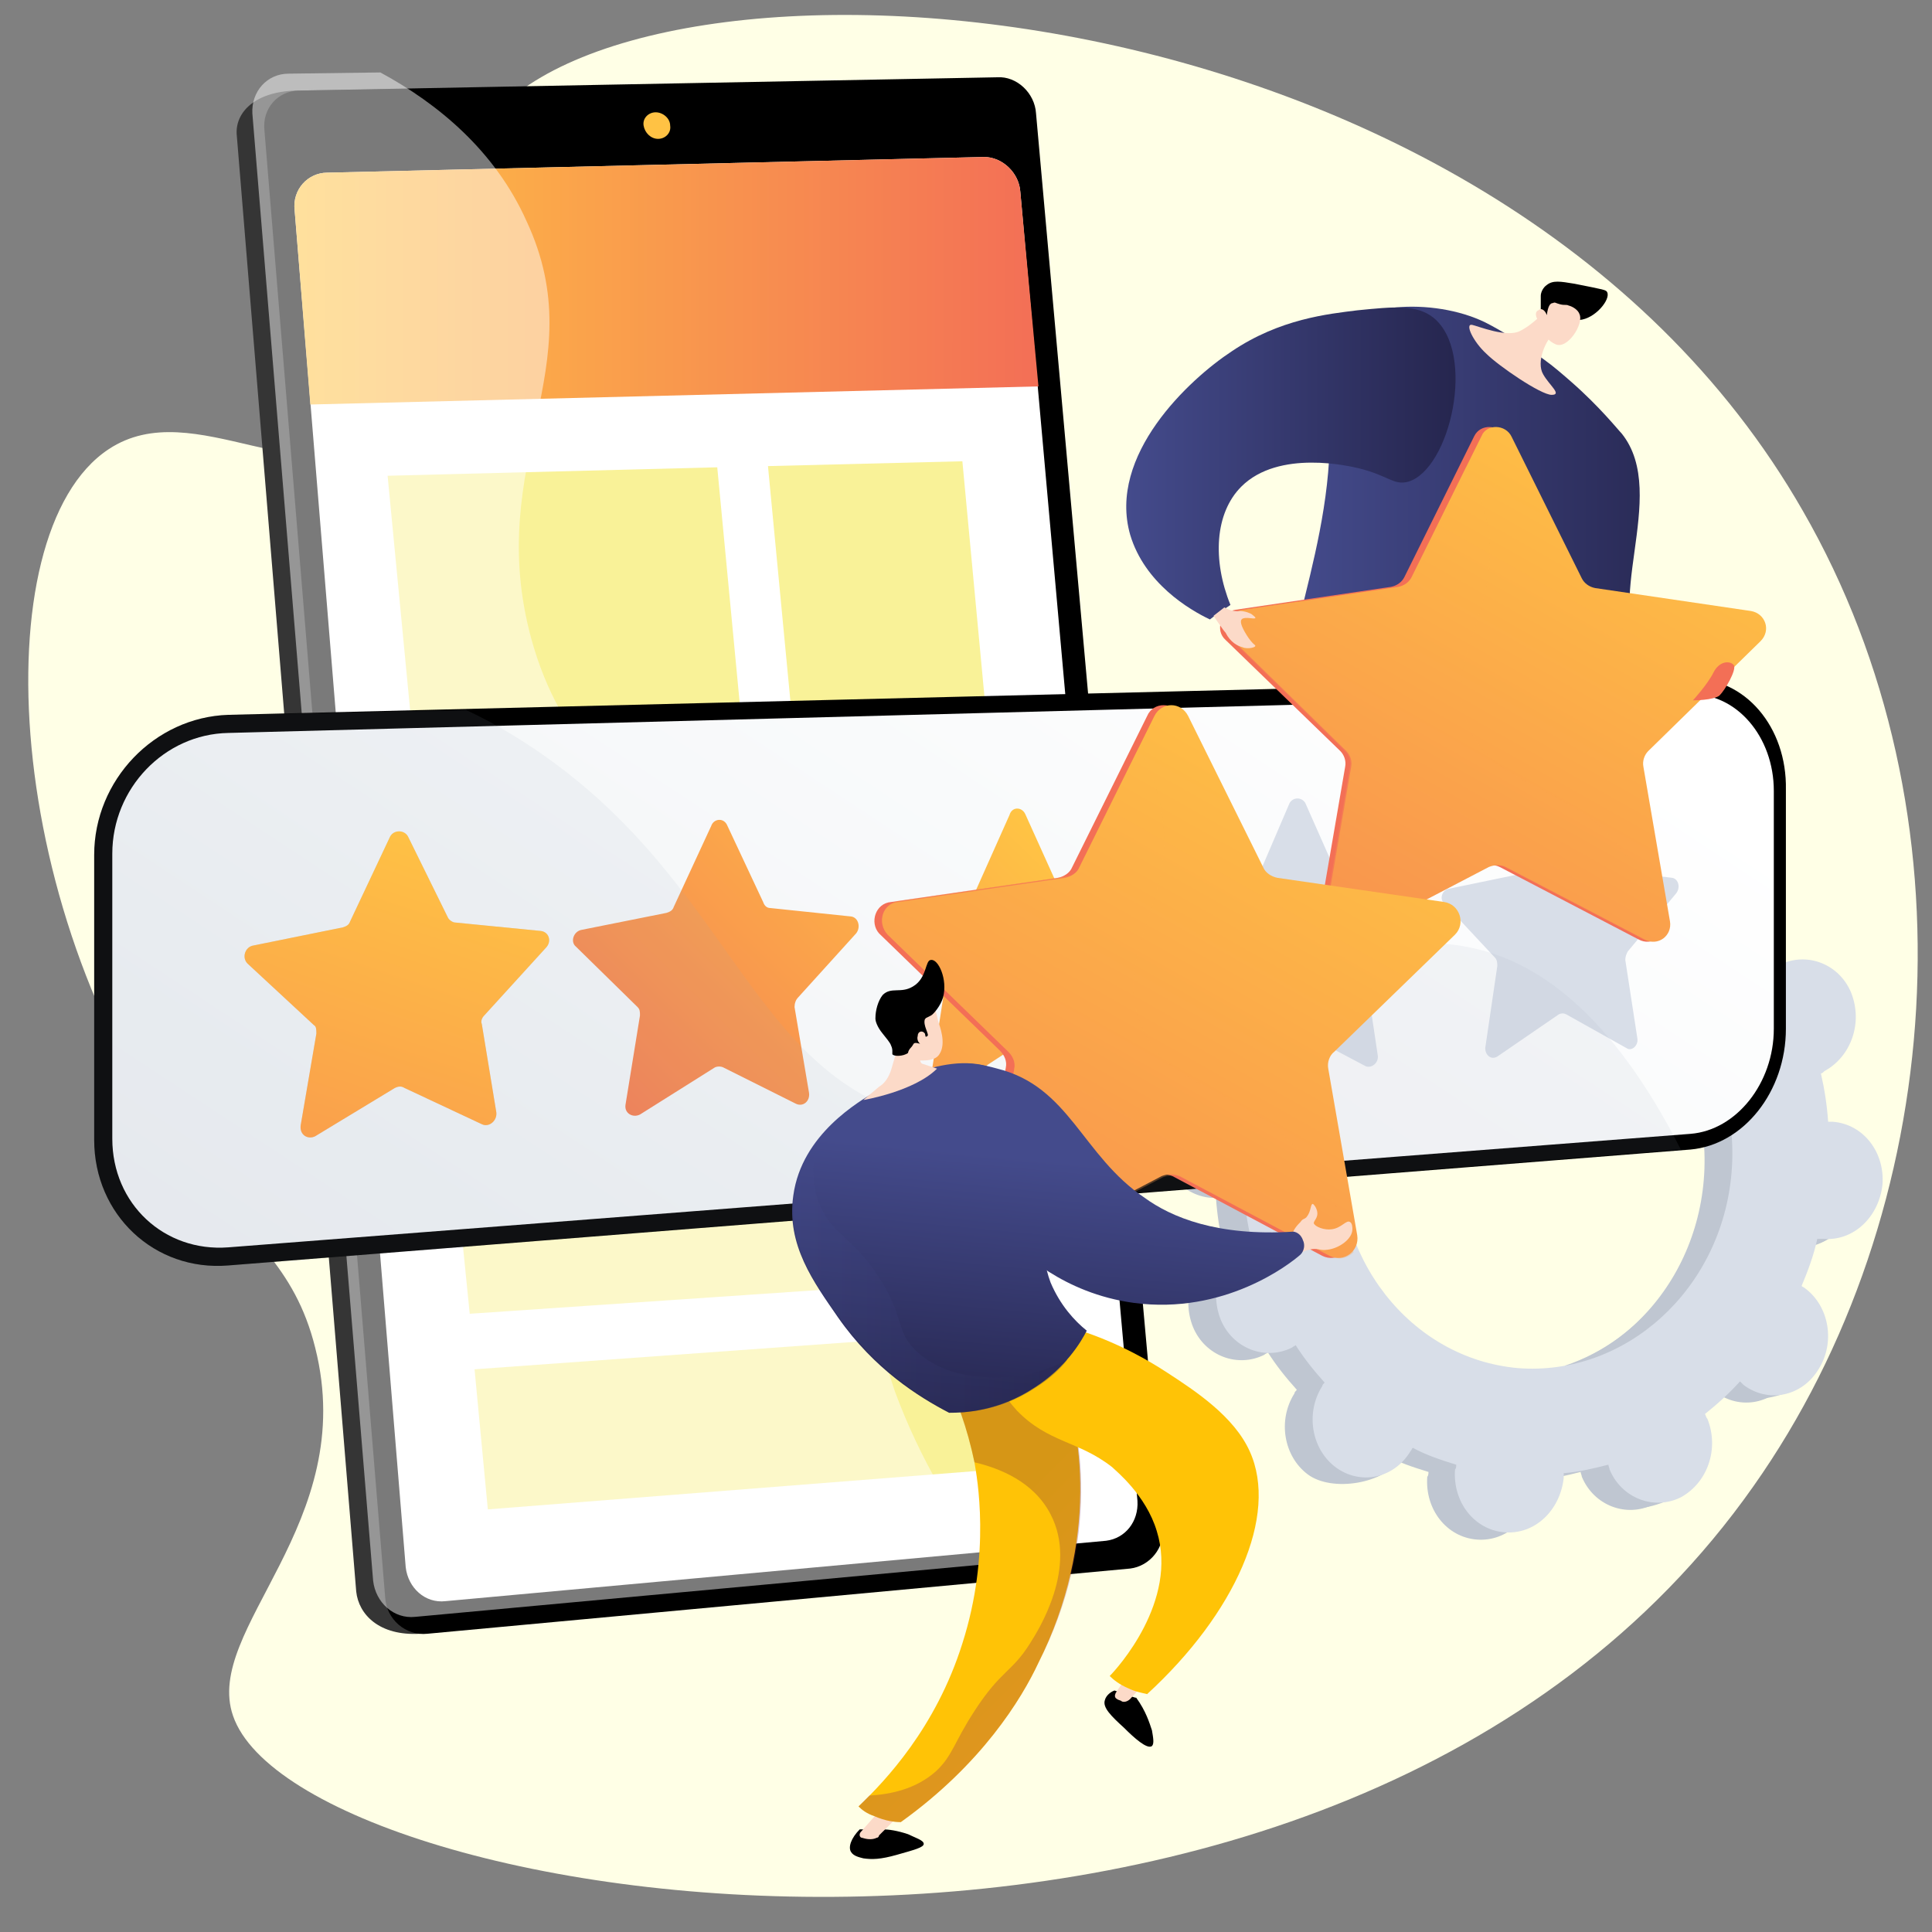 <?xml version="1.0" encoding="utf-8"?>
<!-- Generator: Adobe Illustrator 25.0.0, SVG Export Plug-In . SVG Version: 6.00 Build 0)  -->
<svg version="1.1" xmlns="http://www.w3.org/2000/svg" xmlns:xlink="http://www.w3.org/1999/xlink" x="0px" y="0px"
	 viewBox="0 0 16 16" style="enable-background:new 0 0 16 16;" xml:space="preserve">
<rect x="0" y="0" width="16" height="16" fill="#808080" stroke="none"/>
<style type="text/css">
	.st0{fill:#FFFFE6;}
	.st1{fill:#BFC6D1;}
	.st2{fill:#D8DEE8;}
	.st3{fill:#353535;}
	.st4{fill:#FFFFFF;}
	.st5{fill:url(#SVGID_1_);}
	.st6{fill:url(#SVGID_2_);}
	.st7{fill:#F9F298;}
	.st8{opacity:0.48;}
	.st9{fill:url(#SVGID_3_);}
	.st10{fill:#FCDAC8;}
	.st11{fill:url(#SVGID_4_);}
	.st12{fill:url(#SVGID_5_);}
	.st13{fill:url(#SVGID_6_);}
	.st14{fill:url(#SVGID_7_);}
	.st15{opacity:0.1;}
	.st16{fill:#97A6B7;}
	.st17{fill:url(#SVGID_8_);}
	.st18{fill:url(#SVGID_9_);}
	.st19{fill:url(#SVGID_10_);}
	.st20{opacity:0.3;}
	.st21{fill:url(#SVGID_11_);}
	.st22{fill:url(#SVGID_12_);}
	.st23{fill:url(#SVGID_13_);}
	.st24{fill:url(#SVGID_14_);}
	.st25{fill:url(#SVGID_15_);}
	.st26{fill:#FFC306;}
	.st27{opacity:0.3;fill:url(#SVGID_16_);}
	.st28{fill:url(#SVGID_17_);}
	.st29{fill:url(#SVGID_18_);}
	.st30{opacity:0.3;fill:url(#SVGID_19_);}
</style>
<g id="BACKGROUND">
</g>
<g id="OBJECTS">
	<g>
		<path class="st0" d="M4,1.06C3.47,1.82,4.09,3.04,3.31,3.6C2.55,4.15,1.61,3.25,0.9,3.72c-1.06,0.7-0.87,3.92,0.68,5.92
			c0.47,0.6,0.86,0.84,1.03,1.52c0.37,1.46-0.93,2.33-0.68,3.05c0.56,1.63,9.15,2.99,12.59-1.9c1.61-2.28,1.85-5.58,0.41-8.08
			C12.34-0.29,5.18-0.63,4,1.06z"/>
		<g>
			<path class="st1" d="M14.87,10.33c0.25,0.02,0.46-0.18,0.49-0.45c0.02-0.27-0.16-0.5-0.41-0.52c-0.01,0-0.03,0-0.04,0
				c-0.01-0.14-0.03-0.27-0.06-0.4c0.01,0,0.02-0.01,0.03-0.02c0.22-0.12,0.32-0.4,0.22-0.65c-0.1-0.24-0.37-0.34-0.59-0.23
				c-0.01,0.01-0.02,0.01-0.03,0.02c-0.07-0.11-0.15-0.21-0.24-0.31c0.01-0.01,0.02-0.02,0.02-0.03c0.14-0.22,0.09-0.52-0.11-0.67
				c-0.2-0.15-0.48-0.1-0.62,0.13c-0.01,0.01-0.01,0.02-0.02,0.03c-0.11-0.06-0.23-0.1-0.36-0.14c0-0.01,0-0.03,0.01-0.04
				c0.02-0.27,0.07-0.57-0.18-0.58c-0.57-0.04-0.69,0.24-0.72,0.51c0,0.01,0,0.03,0,0.04c-0.13,0.01-0.25,0.04-0.37,0.07
				c0-0.01-0.01-0.03-0.01-0.04c-0.1-0.24-0.08-0.4-0.32-0.31c-0.51,0.2-0.6,0.49-0.49,0.73c0.01,0.01,0.01,0.02,0.02,0.04
				c-0.1,0.08-0.2,0.17-0.29,0.27c-0.01-0.01-0.02-0.02-0.03-0.03c-0.2-0.15-0.48-0.1-0.62,0.13C9.99,8.1,10.04,8.4,10.24,8.55
				c0.01,0.01,0.02,0.01,0.03,0.02c-0.05,0.12-0.1,0.25-0.13,0.39c-0.01,0-0.02,0-0.04-0.01C9.86,8.93,9.64,9.13,9.62,9.4
				c-0.02,0.27,0.16,0.5,0.41,0.52c0.01,0,0.03,0,0.04,0c0.01,0.14,0.03,0.27,0.06,0.4c-0.01,0-0.02,0.01-0.03,0.02
				c-0.22,0.12-0.32,0.4-0.22,0.65c0.1,0.24,0.37,0.34,0.59,0.23c0.01-0.01,0.02-0.01,0.03-0.02c0.07,0.11,0.15,0.21,0.24,0.31
				c-0.01,0.01-0.02,0.02-0.02,0.03c-0.14,0.22-0.09,0.52,0.11,0.67c0.2,0.15,0.64,0.08,0.78-0.14c0.01-0.01-0.14-0.01-0.14-0.02
				c0.11,0.06,0.23,0.1,0.36,0.14c0,0.01,0,0.03-0.01,0.04c-0.02,0.27,0.16,0.5,0.41,0.52c0.25,0.02,0.46-0.18,0.49-0.45
				c0-0.01,0-0.03,0-0.04c0.13-0.01,0.25-0.04,0.37-0.07c0,0.01,0.01,0.03,0.01,0.04c0.1,0.24,0.37,0.34,0.59,0.23
				c0.22-0.12,0.32-0.4,0.22-0.65c-0.01-0.01-0.01-0.02-0.02-0.04c0.1-0.08,0.2-0.17,0.29-0.27c0.01,0.01,0.02,0.02,0.03,0.03
				c0.2,0.15,0.48,0.1,0.62-0.13c0.14-0.22,0.09-0.52-0.11-0.67c-0.01-0.01-0.02-0.01-0.03-0.02c0.05-0.12,0.1-0.25,0.13-0.39
				C14.85,10.32,14.86,10.33,14.87,10.33z M12.34,11.39c-0.89-0.08-1.55-0.92-1.47-1.89c0.08-0.97,0.87-1.69,1.77-1.62
				c0.89,0.08,1.55,0.92,1.47,1.89C14.03,10.74,13.24,11.47,12.34,11.39z"/>
			<path class="st1" d="M14.89,8.94c0.22-0.12,0.32-0.4,0.22-0.65c-0.1-0.24-0.37-0.34-0.59-0.23c-0.01,0.01-0.02,0.01-0.03,0.02
				c-0.07-0.11-0.15-0.21-0.24-0.31c0.01-0.01,0.02-0.02,0.02-0.03c0.14-0.22,0.25-0.66,0.04-0.79c-0.41-0.25-0.62,0.02-0.77,0.24
				c-0.01,0.01-0.01,0.02-0.02,0.03c-0.11-0.06-0.23-0.1-0.36-0.14c0-0.01,0-0.03,0.01-0.04c0.01-0.15-0.04-0.28-0.12-0.38
				c-0.05,0.42-0.11,0.83-0.15,1.25c0.77,0.19,1.3,0.97,1.23,1.85c-0.06,0.74-0.54,1.34-1.17,1.55c0,0.08,0,0.16,0,0.24
				c0,0.22-0.02,0.44-0.03,0.66c0.06-0.01,0.12-0.03,0.18-0.04c0,0.01,0.01,0.03,0.01,0.04c0.1,0.24,0.34,0.39,0.75,0.19
				c0.23-0.11,0.17-0.37,0.06-0.61c-0.01-0.01-0.01-0.02-0.02-0.04c0.1-0.08,0.2-0.17,0.29-0.27c0.01,0.01,0.02,0.02,0.03,0.03
				c0.2,0.15,0.66,0.07,0.8-0.15c0.14-0.22-0.08-0.49-0.28-0.64c-0.01-0.01-0.02-0.01-0.03-0.02c0.05-0.12,0.1-0.25,0.13-0.39
				c0.01,0,0.02,0,0.04,0.01c0.25,0.02,0.46-0.18,0.49-0.45c0.02-0.27-0.16-0.5-0.41-0.52c-0.01,0-0.03,0-0.04,0
				c-0.01-0.14-0.03-0.27-0.06-0.4C14.86,8.95,14.88,8.95,14.89,8.94z"/>
			<path class="st2" d="M15.1,10.26c0.25,0.02,0.46-0.18,0.49-0.45c0.02-0.27-0.16-0.5-0.41-0.52c-0.01,0-0.03,0-0.04,0
				c-0.01-0.14-0.03-0.27-0.06-0.4c0.01,0,0.02-0.01,0.03-0.02c0.22-0.12,0.32-0.4,0.22-0.65c-0.1-0.24-0.37-0.34-0.59-0.23
				c-0.01,0.01-0.02,0.01-0.03,0.02c-0.07-0.11-0.15-0.21-0.24-0.31c0.01-0.01,0.02-0.02,0.02-0.03c0.14-0.22,0.09-0.52-0.11-0.67
				c-0.2-0.15-0.48-0.1-0.62,0.13c-0.01,0.01-0.01,0.02-0.02,0.03c-0.11-0.06-0.23-0.1-0.36-0.14c0-0.01,0-0.03,0.01-0.04
				c0.02-0.27-0.16-0.5-0.41-0.52c-0.25-0.02-0.46,0.18-0.49,0.45c0,0.01,0,0.03,0,0.04c-0.13,0.01-0.25,0.04-0.37,0.07
				c0-0.01-0.01-0.03-0.01-0.04c-0.1-0.24-0.37-0.34-0.59-0.23c-0.22,0.12-0.32,0.4-0.22,0.65c0.01,0.01,0.01,0.02,0.02,0.04
				c-0.1,0.08-0.2,0.17-0.29,0.27C11.01,7.7,11,7.69,10.99,7.69c-0.2-0.15-0.48-0.1-0.62,0.13c-0.14,0.22-0.09,0.52,0.11,0.67
				c0.01,0.01,0.02,0.01,0.03,0.02c-0.05,0.12-0.1,0.25-0.13,0.39c-0.01,0-0.02,0-0.04-0.01c-0.25-0.02-0.46,0.18-0.49,0.45
				c-0.02,0.27,0.16,0.5,0.41,0.52c0.01,0,0.03,0,0.04,0c0.01,0.14,0.03,0.27,0.06,0.4c-0.01,0-0.02,0.01-0.03,0.02
				c-0.22,0.12-0.32,0.4-0.22,0.65c0.1,0.24,0.37,0.34,0.59,0.23c0.01-0.01,0.02-0.01,0.03-0.02c0.07,0.11,0.15,0.21,0.24,0.31
				c-0.01,0.01-0.02,0.02-0.02,0.03c-0.14,0.22-0.09,0.52,0.11,0.67c0.2,0.15,0.48,0.1,0.62-0.13c0.01-0.01,0.01-0.02,0.02-0.03
				c0.11,0.06,0.23,0.1,0.36,0.14c0,0.01,0,0.03-0.01,0.04c-0.02,0.27,0.16,0.5,0.41,0.52c0.25,0.02,0.46-0.18,0.49-0.45
				c0-0.01,0-0.03,0-0.04c0.13-0.01,0.25-0.04,0.37-0.07c0,0.01,0.01,0.03,0.01,0.04c0.1,0.24,0.37,0.34,0.59,0.23
				c0.22-0.12,0.32-0.4,0.22-0.65c-0.01-0.01-0.01-0.02-0.02-0.04c0.1-0.08,0.2-0.17,0.29-0.27c0.01,0.01,0.02,0.02,0.03,0.03
				c0.2,0.15,0.48,0.1,0.62-0.13c0.14-0.22,0.09-0.52-0.11-0.67c-0.01-0.01-0.02-0.01-0.03-0.02c0.05-0.12,0.1-0.25,0.13-0.39
				C15.08,10.26,15.09,10.26,15.1,10.26z M12.57,11.33c-0.89-0.08-1.55-0.92-1.47-1.89c0.08-0.97,0.87-1.69,1.77-1.62
				c0.89,0.08,1.55,0.92,1.47,1.89C14.26,10.68,13.46,11.4,12.57,11.33z"/>
		</g>
		<g>
			<g>
				<g>
					<g>
						<path class="st3" d="M8.33,0.97L9.36,12.6c0.02,0.18-0.11,0.33-0.27,0.35l-5.61,0.58c-0.34,0.02-0.51-0.16-0.53-0.35
							L1.96,1.11C1.95,0.93,2.11,0.76,2.45,0.75L8,0.67C8.16,0.66,8.31,0.8,8.33,0.97z"/>
						<path d="M8.58,0.94l1.05,11.7c0.02,0.18-0.11,0.33-0.27,0.35l-5.82,0.54c-0.18,0.02-0.34-0.12-0.35-0.3l-1-12.15
							C2.17,0.9,2.3,0.75,2.48,0.75l5.78-0.11C8.42,0.63,8.57,0.77,8.58,0.94z"/>
						<path class="st4" d="M8.45,1.59l0.97,10.84c0.01,0.17-0.1,0.31-0.26,0.33l-5.47,0.5c-0.17,0.02-0.31-0.11-0.33-0.28L2.44,1.74
							C2.42,1.57,2.55,1.43,2.71,1.43L8.15,1.3C8.3,1.3,8.44,1.43,8.45,1.59z"/>
						<g>
							<linearGradient id="SVGID_1_" gradientUnits="userSpaceOnUse" x1="2.435" y1="2.324" x2="8.596" y2="2.324">
								<stop  offset="0" style="stop-color:#FFC444"/>
								<stop  offset="0.996" style="stop-color:#F36F56"/>
							</linearGradient>
							<path class="st5" d="M8.45,1.59C8.44,1.43,8.3,1.3,8.15,1.3L2.71,1.43c-0.16,0-0.29,0.14-0.27,0.31l0.13,1.61L8.6,3.2
								L8.45,1.59z"/>
						</g>
					</g>
					
						<linearGradient id="SVGID_2_" gradientUnits="userSpaceOnUse" x1="221.516" y1="-43.168" x2="214.87" y2="-25.17" gradientTransform="matrix(0.999 0.037 -0.037 0.999 -217.342 35.502)">
						<stop  offset="0" style="stop-color:#FFC444"/>
						<stop  offset="0.996" style="stop-color:#F36F56"/>
					</linearGradient>
					<path class="st6" d="M5.55,1.04c0.01,0.06-0.04,0.11-0.1,0.11c-0.06,0-0.11-0.05-0.12-0.11c-0.01-0.06,0.04-0.11,0.1-0.11
						C5.49,0.93,5.55,0.98,5.55,1.04z"/>
				</g>
			</g>
			<g>
				<g>
					<polygon class="st7" points="6.3,7.65 3.58,7.79 3.21,3.94 5.94,3.87 					"/>
					<polygon class="st7" points="8.32,7.55 6.72,7.63 6.36,3.86 7.97,3.82 					"/>
					<polygon class="st7" points="8.6,10.56 3.89,10.88 3.63,8.29 8.36,8.04 					"/>
					<polygon class="st7" points="8.75,12.13 4.04,12.5 3.93,11.34 8.64,11 					"/>
				</g>
			</g>
			<g class="st8">
				<path class="st4" d="M7.1,8.84C6.54,6.87,4.89,7.07,4.4,5.29C4,3.82,4.93,3.05,4.36,1.83C4.1,1.25,3.63,0.86,3.15,0.6L2.39,0.61
					c-0.18,0-0.31,0.15-0.3,0.33l1,12.15c0.02,0.18,0.17,0.32,0.35,0.3l4.77-0.44c-0.3-0.39-0.59-0.86-0.8-1.43
					C7,10.32,7.41,9.93,7.1,8.84z"/>
			</g>
		</g>
		<g>
			<g>
				<linearGradient id="SVGID_3_" gradientUnits="userSpaceOnUse" x1="10.698" y1="4.299" x2="14.106" y2="4.299">
					<stop  offset="0" style="stop-color:#444B8C"/>
					<stop  offset="0.996" style="stop-color:#26264F"/>
				</linearGradient>
				<path class="st9" d="M14.11,5.7c0.02,0.14-0.3,0.38-0.59,0.36c-0.4-0.03-0.73-0.56-0.76-0.98c-0.01-0.09,0-0.18-0.02-0.18
					c-0.05-0.01-0.16,0.54-0.26,1c-0.07,0.03-0.19,0.06-0.32,0.04c-0.21-0.03-0.24-0.17-0.47-0.25c-0.14-0.05-0.27-0.05-0.54-0.05
					c-0.31,0-0.31,0.04-0.37,0.01c0,0-0.01-0.01-0.03-0.02c-0.22-0.16,0.41-1.34,0.23-2.44c-0.02-0.12-0.05-0.25,0.02-0.37
					c0.18-0.32,0.87-0.36,1.3-0.15c0.12,0.06,0.32,0.18,0.49,0.31c0.07,0.05,0.14,0.11,0.22,0.18c0.24,0.21,0.39,0.4,0.42,0.43
					c0.41,0.51-0.2,1.47,0.22,1.87C13.83,5.63,14.09,5.58,14.11,5.7z"/>
				<path class="st10" d="M12.82,2.55c0,0-0.11,0.13-0.23,0.19c-0.11,0.06-0.35-0.04-0.4-0.05c-0.06-0.01,0.01,0.14,0.12,0.24
					c0.1,0.1,0.45,0.34,0.54,0.34c0.09,0-0.02-0.08-0.07-0.17c-0.06-0.1,0.02-0.29,0.1-0.35C12.94,2.69,12.82,2.55,12.82,2.55z"/>
				<g>
					<path d="M13.08,2.65c0.13-0.01,0.26-0.17,0.23-0.23C13.3,2.4,13.29,2.4,13.04,2.35c-0.12-0.02-0.18-0.03-0.23,0.01
						c-0.03,0.02-0.05,0.06-0.05,0.09c0,0.02,0,0.04,0,0.09c0,0.04,0,0.04,0,0.05c0,0.03,0.01,0.09,0.04,0.16
						c0.01-0.01,0.03-0.03,0.05-0.05c0.01-0.01,0.04-0.03,0.08-0.05C12.99,2.64,13.04,2.66,13.08,2.65z"/>
					<path class="st10" d="M12.76,2.68c0,0,0.01,0.12,0.12,0.17c0.1,0.05,0.24-0.17,0.2-0.25c-0.01-0.03-0.05-0.06-0.09-0.07
						c-0.02-0.01-0.03,0-0.07-0.01c-0.04-0.01-0.04-0.02-0.06-0.01c-0.02,0-0.04,0.02-0.05,0.1c-0.01-0.03-0.03-0.05-0.05-0.05
						c0,0-0.01,0-0.02,0.01C12.71,2.58,12.71,2.63,12.76,2.68z"/>
				</g>
				<linearGradient id="SVGID_4_" gradientUnits="userSpaceOnUse" x1="9.33" y1="3.834" x2="12.049" y2="3.834">
					<stop  offset="0" style="stop-color:#444B8C"/>
					<stop  offset="0.996" style="stop-color:#26264F"/>
				</linearGradient>
				<path class="st11" d="M10.02,5.13c-0.17-0.08-0.54-0.3-0.66-0.7C9.17,3.77,9.85,3.14,10.2,2.91c0.4-0.27,0.8-0.31,1.04-0.34
					c0.3-0.03,0.49-0.05,0.63,0.06c0.36,0.29,0.14,1.26-0.21,1.36c-0.12,0.03-0.16-0.05-0.4-0.11c-0.08-0.02-0.67-0.16-0.98,0.15
					c-0.22,0.22-0.24,0.61-0.09,0.98C10.13,5.05,10.07,5.09,10.02,5.13z"/>
			</g>
			<g>
				<path d="M14,5.62L1.89,5.92C1.28,5.94,0.78,6.46,0.78,7.08v2.36c0,0.62,0.5,1.09,1.11,1.04L14,9.52c0.44-0.04,0.79-0.48,0.79-1
					V6.54C14.8,6.02,14.45,5.61,14,5.62z"/>
				<linearGradient id="SVGID_5_" gradientUnits="userSpaceOnUse" x1="3.935" y1="13.675" x2="10.277" y2="4.052">
					<stop  offset="3.597120e-03" style="stop-color:#EBEFF2"/>
					<stop  offset="1" style="stop-color:#FFFFFF"/>
				</linearGradient>
				<path class="st12" d="M1.89,10.33c-0.53,0.04-0.96-0.36-0.96-0.9V7.07c0-0.54,0.43-0.99,0.96-1L14,5.75
					c0.38-0.01,0.69,0.35,0.69,0.8v1.97c0,0.45-0.31,0.84-0.69,0.87L1.89,10.33z"/>
				<g>
					<path class="st2" d="M3.38,6.93L3.71,7.6c0.01,0.02,0.04,0.04,0.06,0.04l0.71,0.07c0.07,0.01,0.09,0.09,0.04,0.14L4.01,8.41
						C3.99,8.43,3.98,8.46,3.99,8.48l0.12,0.73c0.01,0.07-0.06,0.13-0.12,0.1L3.35,9.01C3.32,8.99,3.29,9,3.27,9.01l-0.66,0.4
						C2.55,9.44,2.48,9.4,2.49,9.32l0.13-0.76c0-0.03,0-0.06-0.02-0.07L2.05,7.98C2,7.93,2.03,7.84,2.1,7.83l0.74-0.15
						c0.03-0.01,0.05-0.02,0.06-0.05l0.33-0.7C3.26,6.87,3.35,6.87,3.38,6.93z"/>
					<linearGradient id="SVGID_6_" gradientUnits="userSpaceOnUse" x1="7.871" y1="6.233" x2="4.361" y2="9.813">
						<stop  offset="0" style="stop-color:#FFC444"/>
						<stop  offset="0.996" style="stop-color:#F36F56"/>
					</linearGradient>
					<path class="st13" d="M6.02,6.83l0.3,0.64C6.33,7.5,6.35,7.52,6.38,7.52l0.67,0.07C7.11,7.6,7.13,7.68,7.09,7.73L6.61,8.26
						C6.59,8.28,6.58,8.31,6.58,8.34L6.7,9.05c0.01,0.07-0.05,0.12-0.11,0.09l-0.6-0.3c-0.02-0.01-0.05-0.01-0.07,0L5.3,9.23
						C5.24,9.26,5.17,9.22,5.18,9.15L5.3,8.41c0-0.03,0-0.05-0.02-0.07L4.77,7.84C4.72,7.8,4.75,7.71,4.82,7.7l0.7-0.14
						c0.03-0.01,0.05-0.02,0.06-0.05l0.31-0.67C5.91,6.78,5.99,6.77,6.02,6.83z"/>
					<linearGradient id="SVGID_7_" gradientUnits="userSpaceOnUse" x1="9.11" y1="7.364" x2="5.577" y2="10.969">
						<stop  offset="0" style="stop-color:#FFC444"/>
						<stop  offset="0.996" style="stop-color:#F36F56"/>
					</linearGradient>
					<path class="st14" d="M8.49,6.74l0.28,0.62C8.78,7.39,8.8,7.4,8.83,7.41l0.63,0.07c0.06,0.01,0.08,0.09,0.04,0.13L9.04,8.13
						C9.02,8.14,9.02,8.17,9.02,8.2l0.11,0.69C9.14,8.95,9.08,9,9.02,8.98L8.46,8.68c-0.02-0.01-0.05-0.01-0.07,0L7.81,9.06
						C7.76,9.09,7.69,9.05,7.7,8.98l0.11-0.71c0-0.03,0-0.05-0.02-0.07L7.32,7.72C7.28,7.67,7.3,7.59,7.36,7.58l0.65-0.13
						c0.02,0,0.04-0.02,0.06-0.05l0.29-0.65C8.38,6.68,8.46,6.68,8.49,6.74z"/>
					<path class="st2" d="M10.81,6.65l0.27,0.61c0.01,0.02,0.03,0.04,0.05,0.04l0.59,0.07c0.05,0.01,0.08,0.08,0.04,0.13L11.33,8
						c-0.02,0.02-0.02,0.04-0.02,0.07l0.1,0.67c0.01,0.06-0.05,0.11-0.1,0.09l-0.53-0.28c-0.02-0.01-0.04-0.01-0.06,0L10.17,8.9
						c-0.05,0.03-0.11-0.01-0.1-0.08l0.1-0.69c0-0.03,0-0.05-0.02-0.07L9.71,7.6C9.67,7.56,9.69,7.48,9.75,7.46l0.61-0.13
						c0.02,0,0.04-0.02,0.05-0.05l0.27-0.63C10.71,6.6,10.78,6.6,10.81,6.65z"/>
					<path class="st2" d="M12.99,6.57l0.25,0.59c0.01,0.02,0.03,0.04,0.05,0.04l0.56,0.07c0.05,0.01,0.07,0.08,0.03,0.13l-0.4,0.48
						c-0.01,0.02-0.02,0.04-0.02,0.07l0.1,0.65c0.01,0.06-0.05,0.11-0.09,0.08l-0.5-0.28c-0.02-0.01-0.04-0.01-0.06,0l-0.51,0.35
						c-0.05,0.03-0.1-0.01-0.1-0.07L12.4,8c0-0.02,0-0.05-0.02-0.07l-0.42-0.45C11.92,7.45,11.94,7.37,12,7.36l0.58-0.12
						c0.02,0,0.04-0.02,0.05-0.04l0.25-0.61C12.9,6.52,12.97,6.52,12.99,6.57z"/>
				</g>
				<g class="st15">
					<path class="st16" d="M12.19,7.85C10.6,7.5,9.54,9.66,7.72,9.28C6.15,8.95,6.1,7.22,4.25,6.09C4.12,6.01,3.99,5.94,3.86,5.88
						L1.89,5.92C1.28,5.94,0.78,6.46,0.78,7.08v2.36c0,0.62,0.5,1.09,1.11,1.04l12.03-0.96C13.33,8.36,12.71,7.96,12.19,7.85z"/>
				</g>
				<linearGradient id="SVGID_8_" gradientUnits="userSpaceOnUse" x1="3.69" y1="6.734" x2="1.497" y2="13.23">
					<stop  offset="0" style="stop-color:#FFC444"/>
					<stop  offset="0.996" style="stop-color:#F36F56"/>
				</linearGradient>
				<path class="st17" d="M3.38,6.93L3.71,7.6c0.01,0.02,0.04,0.04,0.06,0.04l0.71,0.07c0.07,0.01,0.09,0.09,0.04,0.14L4.01,8.41
					C3.99,8.43,3.98,8.46,3.99,8.48l0.12,0.73c0.01,0.07-0.06,0.13-0.12,0.1L3.35,9.01C3.32,8.99,3.29,9,3.27,9.01l-0.66,0.4
					C2.55,9.44,2.48,9.4,2.49,9.32l0.13-0.76c0-0.03,0-0.06-0.02-0.07L2.05,7.98C2,7.93,2.03,7.84,2.1,7.83l0.74-0.15
					c0.03-0.01,0.05-0.02,0.06-0.05l0.33-0.7C3.26,6.87,3.35,6.87,3.38,6.93z"/>
			</g>
			<g>
				<linearGradient id="SVGID_9_" gradientUnits="userSpaceOnUse" x1="15.196" y1="7.702" x2="14.278" y2="7.169">
					<stop  offset="0" style="stop-color:#FFC444"/>
					<stop  offset="0.996" style="stop-color:#F36F56"/>
				</linearGradient>
				<path class="st18" d="M12.47,3.62l0.58,1.17c0.02,0.04,0.06,0.07,0.11,0.08l1.29,0.19c0.12,0.02,0.17,0.16,0.08,0.25l-0.93,0.91
					c-0.03,0.03-0.05,0.08-0.04,0.13l0.22,1.28c0.02,0.12-0.1,0.21-0.21,0.15l-1.15-0.6c-0.04-0.02-0.09-0.02-0.14,0l-1.15,0.6
					c-0.11,0.06-0.23-0.03-0.21-0.15l0.22-1.28c0.01-0.05-0.01-0.1-0.04-0.13L10.15,5.3c-0.09-0.08-0.04-0.23,0.08-0.25l1.29-0.19
					c0.05-0.01,0.09-0.04,0.11-0.08l0.58-1.17C12.26,3.51,12.41,3.51,12.47,3.62z"/>
				<linearGradient id="SVGID_10_" gradientUnits="userSpaceOnUse" x1="13.714" y1="3.374" x2="9.313" y2="11.176">
					<stop  offset="0" style="stop-color:#FFC444"/>
					<stop  offset="0.996" style="stop-color:#F36F56"/>
				</linearGradient>
				<path class="st19" d="M12.52,3.62l0.58,1.17c0.02,0.04,0.06,0.07,0.11,0.08l1.29,0.19c0.12,0.02,0.17,0.16,0.08,0.25l-0.93,0.91
					c-0.03,0.03-0.05,0.08-0.04,0.13l0.22,1.28c0.02,0.12-0.1,0.21-0.21,0.15l-1.15-0.6c-0.04-0.02-0.09-0.02-0.14,0l-1.15,0.6
					c-0.11,0.06-0.23-0.03-0.21-0.15l0.22-1.28c0.01-0.05-0.01-0.1-0.04-0.13L10.21,5.3c-0.09-0.08-0.04-0.23,0.08-0.25l1.29-0.19
					c0.05-0.01,0.09-0.04,0.11-0.08l0.58-1.17C12.31,3.51,12.47,3.51,12.52,3.62z"/>
				<g class="st20">
					<linearGradient id="SVGID_11_" gradientUnits="userSpaceOnUse" x1="13.711" y1="3.373" x2="9.31" y2="11.175">
						<stop  offset="0" style="stop-color:#FFC444"/>
						<stop  offset="0.996" style="stop-color:#F36F56"/>
					</linearGradient>
					<path class="st21" d="M13.3,6.89c-0.44-0.42-0.94-0.4-1.14-0.88c-0.22-0.54,0.25-0.92,0.17-1.59
						c-0.02-0.16-0.07-0.35-0.19-0.55l-0.45,0.92c-0.02,0.04-0.06,0.07-0.11,0.08l-1.29,0.19c-0.12,0.02-0.17,0.16-0.08,0.25
						l0.93,0.91c0.03,0.03,0.05,0.08,0.04,0.13l-0.22,1.28c-0.02,0.12,0.1,0.21,0.21,0.15l1.15-0.6c0.04-0.02,0.09-0.02,0.14,0
						l1.15,0.6c0.06,0.03,0.13,0.02,0.17-0.03C13.67,7.33,13.48,7.07,13.3,6.89z"/>
				</g>
			</g>
			<linearGradient id="SVGID_12_" gradientUnits="userSpaceOnUse" x1="14.414" y1="6.032" x2="14.238" y2="5.737">
				<stop  offset="0" style="stop-color:#FFC444"/>
				<stop  offset="0.996" style="stop-color:#F36F56"/>
			</linearGradient>
			<path class="st22" d="M14.02,5.8c0,0,0.12-0.13,0.17-0.23c0.05-0.1,0.14-0.1,0.17-0.06c0.02,0.04-0.07,0.2-0.12,0.25
				C14.19,5.8,14.02,5.8,14.02,5.8z"/>
			<path class="st10" d="M10.05,5.1l0.09-0.07c0,0,0.06,0.04,0.13,0.03c0.04,0,0.09,0.02,0.1,0.03c0.01,0.01,0.06,0.04-0.01,0.03
				c-0.08-0.01-0.09,0.01-0.08,0.05c0.01,0.04,0.07,0.14,0.11,0.17c0.03,0.02-0.06,0.04-0.1,0.02c-0.04-0.01-0.1-0.04-0.14-0.12
				C10.13,5.22,10.05,5.1,10.05,5.1z"/>
		</g>
		<g>
			<g>
				<linearGradient id="SVGID_13_" gradientUnits="userSpaceOnUse" x1="13.438" y1="10.73" x2="12.52" y2="10.197">
					<stop  offset="0" style="stop-color:#FFC444"/>
					<stop  offset="0.996" style="stop-color:#F36F56"/>
				</linearGradient>
				<path class="st23" d="M9.78,5.93l0.62,1.25c0.02,0.05,0.07,0.08,0.12,0.09l1.38,0.2c0.13,0.02,0.18,0.18,0.09,0.27l-1,0.97
					c-0.04,0.04-0.05,0.09-0.05,0.14l0.24,1.38c0.02,0.13-0.11,0.23-0.23,0.17L9.71,9.74c-0.05-0.02-0.1-0.02-0.15,0l-1.24,0.65
					c-0.12,0.06-0.25-0.04-0.23-0.17l0.24-1.38c0.01-0.05-0.01-0.1-0.05-0.14l-1-0.97C7.2,7.64,7.25,7.48,7.38,7.47l1.38-0.2
					c0.05-0.01,0.1-0.04,0.12-0.09L9.5,5.93C9.55,5.81,9.72,5.81,9.78,5.93z"/>
				<linearGradient id="SVGID_14_" gradientUnits="userSpaceOnUse" x1="11.118" y1="5.661" x2="6.393" y2="14.038">
					<stop  offset="0" style="stop-color:#FFC444"/>
					<stop  offset="0.996" style="stop-color:#F36F56"/>
				</linearGradient>
				<path class="st24" d="M9.84,5.93l0.62,1.25c0.02,0.05,0.07,0.08,0.12,0.09l1.38,0.2c0.13,0.02,0.18,0.18,0.09,0.27l-1,0.97
					C11.01,8.74,10.99,8.8,11,8.85l0.24,1.38c0.02,0.13-0.11,0.23-0.23,0.17L9.77,9.74c-0.05-0.02-0.1-0.02-0.15,0l-1.24,0.65
					c-0.12,0.06-0.25-0.04-0.23-0.17L8.4,8.85c0.01-0.05-0.01-0.1-0.05-0.14l-1-0.97C7.26,7.64,7.31,7.48,7.44,7.47l1.38-0.2
					c0.05-0.01,0.1-0.04,0.12-0.09l0.62-1.25C9.62,5.81,9.78,5.81,9.84,5.93z"/>
				<g class="st20">
					<linearGradient id="SVGID_15_" gradientUnits="userSpaceOnUse" x1="11.116" y1="5.66" x2="6.391" y2="14.036">
						<stop  offset="0" style="stop-color:#FFC444"/>
						<stop  offset="0.996" style="stop-color:#F36F56"/>
					</linearGradient>
					<path class="st25" d="M10.67,9.44C10.2,8.98,9.66,9.01,9.45,8.49C9.21,7.91,9.72,7.5,9.63,6.78C9.61,6.61,9.55,6.41,9.43,6.19
						L8.94,7.18C8.92,7.23,8.87,7.26,8.82,7.26l-1.38,0.2C7.31,7.48,7.26,7.64,7.35,7.73l1,0.97C8.39,8.74,8.41,8.8,8.4,8.85
						l-0.24,1.38c-0.02,0.13,0.11,0.23,0.23,0.17l1.24-0.65c0.05-0.02,0.1-0.02,0.15,0l1.24,0.65c0.07,0.04,0.14,0.02,0.19-0.03
						C11.07,9.91,10.87,9.62,10.67,9.44z"/>
				</g>
			</g>
			<g>
				<path d="M7.12,15.15c-0.07,0.07-0.1,0.15-0.07,0.19c0.02,0.03,0.06,0.04,0.1,0.05c0.07,0.01,0.14,0.01,0.28-0.03
					c0.14-0.04,0.22-0.06,0.22-0.09c0-0.03-0.07-0.05-0.13-0.08c-0.09-0.03-0.16-0.04-0.21-0.04C7.24,15.15,7.18,15.15,7.12,15.15z"
					/>
				<path d="M9.23,14c-0.03,0.01-0.07,0.04-0.08,0.08c-0.02,0.06,0.05,0.13,0.16,0.23c0.08,0.08,0.19,0.18,0.23,0.15
					c0.02-0.02,0.01-0.07,0-0.13c-0.02-0.06-0.05-0.16-0.13-0.27C9.4,14.06,9.4,14.06,9.23,14z"/>
				<path class="st10" d="M7.28,15l-0.15,0.17c-0.02,0.02-0.01,0.05,0.01,0.05c0.03,0.01,0.08,0.02,0.12,0
					c0.01,0,0.02-0.01,0.02-0.02l0.15-0.15L7.28,15z"/>
				<path class="st10" d="M9.32,13.9l-0.08,0.12c-0.01,0.02-0.01,0.04,0.01,0.05c0.01,0.01,0.03,0.01,0.04,0.02
					c0.02,0.01,0.05,0,0.07-0.02l0.09-0.1L9.32,13.9z"/>
				<path class="st26" d="M7.84,11.42c0.08,0.16,0.17,0.4,0.23,0.69c0.02,0.12,0.14,0.75-0.1,1.5c-0.22,0.7-0.64,1.14-0.86,1.35
					c0.03,0.03,0.07,0.06,0.13,0.08c0.09,0.04,0.17,0.05,0.22,0.05c0.67-0.48,1-1.02,1.14-1.32c0.5-1,0.37-1.97,0.16-2.39
					c-0.07-0.14-0.15-0.21-0.24-0.24C8.23,11.04,7.89,11.38,7.84,11.42z"/>
				<linearGradient id="SVGID_16_" gradientUnits="userSpaceOnUse" x1="9.374" y1="14.587" x2="7.814" y2="13.027">
					<stop  offset="0" style="stop-color:#AB316D"/>
					<stop  offset="1" style="stop-color:#792D3D"/>
				</linearGradient>
				<path class="st27" d="M8.76,11.39c-0.07-0.14-0.15-0.21-0.24-0.24c-0.29-0.11-0.63,0.23-0.68,0.28
					c0.08,0.16,0.17,0.39,0.23,0.68c0.21,0.05,0.49,0.16,0.63,0.43c0.23,0.44-0.1,0.96-0.17,1.07c-0.15,0.24-0.24,0.22-0.46,0.56
					c-0.17,0.26-0.18,0.37-0.32,0.5c-0.17,0.15-0.38,0.19-0.55,0.2c-0.03,0.03-0.06,0.06-0.09,0.09c0.03,0.03,0.07,0.06,0.13,0.08
					c0.09,0.04,0.17,0.05,0.22,0.05c0.67-0.48,1-1.02,1.14-1.32C9.11,12.78,8.98,11.8,8.76,11.39z"/>
				<path class="st26" d="M8.22,11.39c0.04,0.07,0.1,0.18,0.2,0.29c0.26,0.27,0.51,0.25,0.79,0.47c0.03,0.03,0.28,0.23,0.37,0.53
					c0.18,0.58-0.33,1.14-0.39,1.2c0.03,0.03,0.08,0.07,0.15,0.1c0.06,0.03,0.12,0.04,0.16,0.05c0.73-0.67,1.09-1.48,0.85-2.01
					c-0.13-0.29-0.45-0.5-0.68-0.65c-0.38-0.25-0.74-0.37-0.98-0.42C8.54,11.1,8.38,11.25,8.22,11.39z"/>
				<linearGradient id="SVGID_17_" gradientUnits="userSpaceOnUse" x1="7.876" y1="9.531" x2="7.668" y2="11.712">
					<stop  offset="0" style="stop-color:#444B8C"/>
					<stop  offset="0.996" style="stop-color:#26264F"/>
				</linearGradient>
				<path class="st28" d="M8.66,9.86c0.01,0.32-0.06,0.49,0.04,0.76c0.08,0.19,0.2,0.32,0.3,0.4c-0.05,0.1-0.18,0.31-0.43,0.47
					c-0.3,0.2-0.59,0.21-0.71,0.21c-0.25-0.13-0.62-0.36-0.92-0.79c-0.2-0.29-0.43-0.6-0.37-1.01c0.07-0.51,0.55-0.78,0.68-0.86
					c0.09-0.05,0.7-0.4,1.07-0.14C8.63,9.1,8.65,9.62,8.66,9.86z"/>
				<path class="st10" d="M10.7,10.23c0.01-0.05,0.05-0.09,0.07-0.11c0.02-0.03,0.03-0.02,0.05-0.04c0.04-0.05,0.03-0.1,0.05-0.11
					c0.01,0,0.04,0.04,0.04,0.08c0,0.04-0.03,0.06-0.03,0.08c0.01,0.03,0.09,0.06,0.15,0.05c0.08-0.01,0.12-0.08,0.15-0.06
					c0.02,0.01,0.02,0.05,0.02,0.06c0,0.08-0.11,0.16-0.21,0.17c-0.06,0.01-0.08-0.02-0.15,0c-0.05,0.01-0.06,0.03-0.09,0.02
					C10.71,10.34,10.69,10.28,10.7,10.23z"/>
				<linearGradient id="SVGID_18_" gradientUnits="userSpaceOnUse" x1="9.297" y1="9.666" x2="9.089" y2="11.848">
					<stop  offset="0" style="stop-color:#444B8C"/>
					<stop  offset="0.996" style="stop-color:#26264F"/>
				</linearGradient>
				<path class="st29" d="M10.71,10.2c-0.63,0.04-1.01-0.12-1.23-0.28C8.96,9.57,8.86,9,8.26,8.85c-0.11-0.03-0.3-0.08-0.4,0.02
					c-0.22,0.2,0.04,0.94,0.49,1.39c0.1,0.1,0.45,0.45,1.04,0.53c0.75,0.1,1.29-0.32,1.38-0.4c0.03-0.03,0.04-0.08,0.02-0.12
					C10.77,10.21,10.72,10.2,10.71,10.2z"/>
				<linearGradient id="SVGID_19_" gradientUnits="userSpaceOnUse" x1="6.569" y1="10.577" x2="8.833" y2="10.577">
					<stop  offset="0" style="stop-color:#444B8C"/>
					<stop  offset="0.996" style="stop-color:#26264F"/>
				</linearGradient>
				<path class="st30" d="M7.59,11.19c-0.18-0.17-0.09-0.27-0.31-0.61C7.06,10.24,6.9,10.23,6.8,10C6.74,9.88,6.71,9.71,6.77,9.46
					C6.68,9.58,6.6,9.73,6.58,9.9c-0.06,0.4,0.16,0.72,0.37,1.01c0.3,0.42,0.67,0.66,0.92,0.79c0.12,0,0.41-0.01,0.71-0.21
					c0.11-0.07,0.2-0.15,0.26-0.23c-0.09,0.05-0.2,0.09-0.32,0.12C8.46,11.39,7.92,11.5,7.59,11.19z"/>
				<path class="st10" d="M7.43,8.69L7.38,8.86C7.36,8.92,7.33,8.97,7.28,9L7.15,9.11c0,0,0.42-0.07,0.61-0.26L7.64,8.81
					c-0.01,0-0.02-0.02-0.02-0.03V8.65L7.43,8.69z"/>
				<g>
					<g>
						<path class="st10" d="M7.58,8.78c0.02,0,0.16,0.02,0.2-0.05c0.06-0.09,0-0.24-0.01-0.27c-0.02-0.1-0.03-0.11-0.05-0.13
							L7.7,8.3c0,0,0,0,0,0C7.68,8.29,7.62,8.27,7.6,8.27c-0.05,0-0.14,0.16-0.19,0.41c0,0.01-0.01,0.02-0.01,0.03
							C7.39,8.73,7.58,8.79,7.58,8.78z"/>
						<path d="M7.81,8.26C7.79,8.33,7.73,8.4,7.71,8.41c0,0-0.02,0.01-0.04,0.02c0,0,0,0-0.01,0.01C7.64,8.49,7.7,8.57,7.68,8.58
							C7.66,8.6,7.62,8.56,7.61,8.57C7.6,8.58,7.63,8.62,7.62,8.64C7.62,8.65,7.59,8.63,7.57,8.64C7.56,8.65,7.56,8.66,7.54,8.68
							C7.53,8.69,7.52,8.71,7.52,8.72C7.48,8.75,7.4,8.75,7.39,8.73c0-0.01,0-0.01,0-0.03c0,0,0-0.02-0.01-0.04
							c-0.01-0.03-0.04-0.06-0.07-0.1C7.26,8.5,7.25,8.45,7.25,8.44c0-0.01,0-0.01,0-0.01c0-0.06,0.02-0.14,0.06-0.19
							c0.07-0.07,0.15-0.01,0.25-0.07c0.12-0.07,0.1-0.22,0.15-0.22C7.77,7.94,7.85,8.11,7.81,8.26z"/>
						<path class="st10" d="M7.66,8.56C7.64,8.53,7.6,8.54,7.6,8.58C7.59,8.61,7.61,8.65,7.64,8.65C7.68,8.66,7.67,8.6,7.66,8.56z"
							/>
					</g>
				</g>
			</g>
		</g>
	</g>
</g>
<g id="DESIGNED_BY_FREEPIK">
</g>
</svg>
